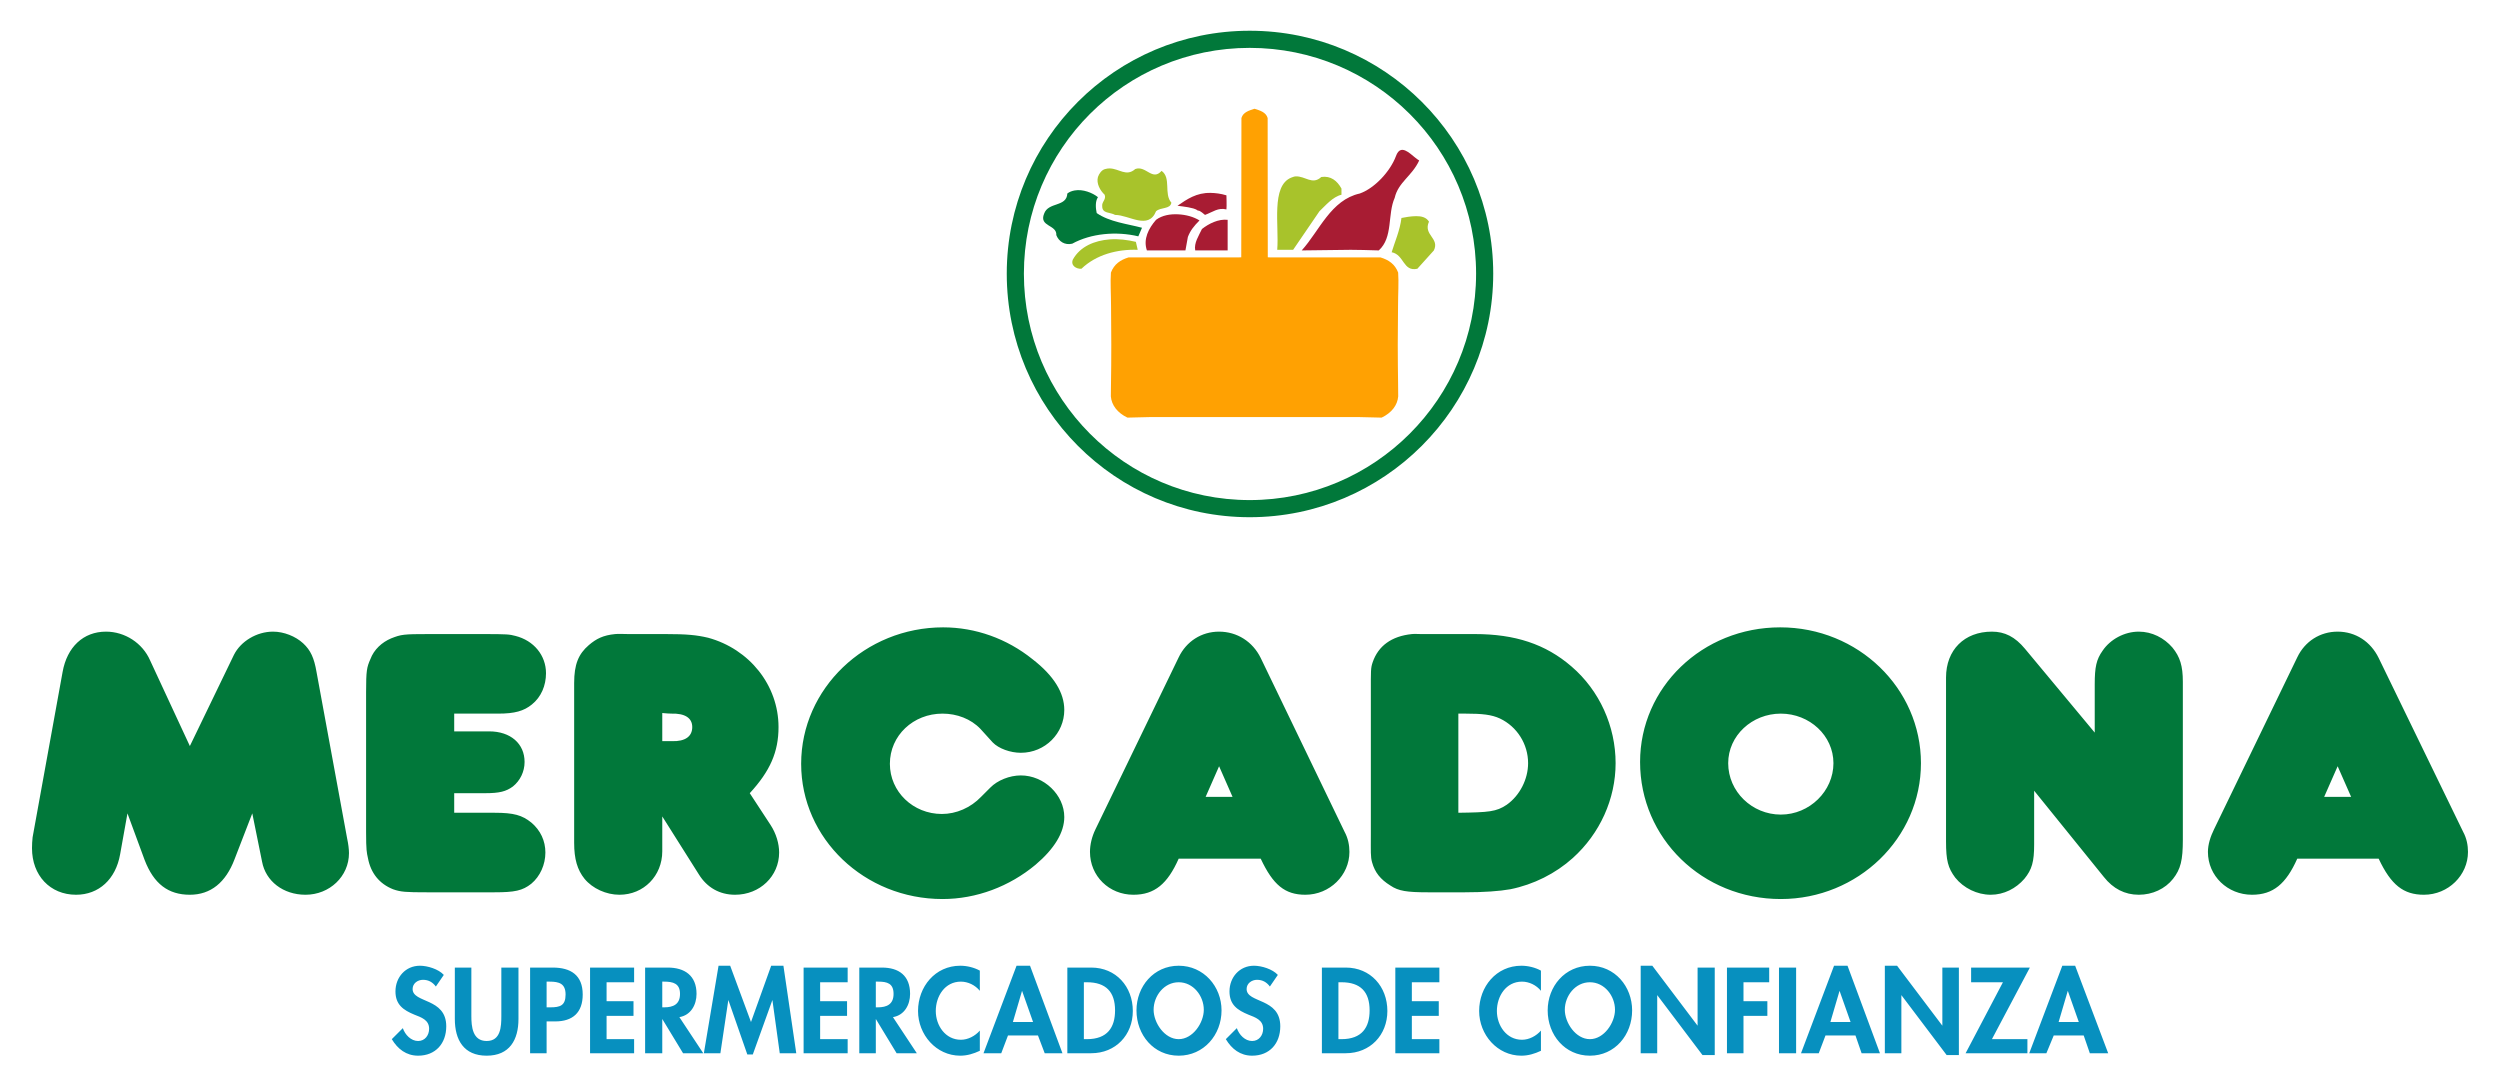 <?xml version="1.0" encoding="UTF-8" standalone="no"?>
<!DOCTYPE svg PUBLIC "-//W3C//DTD SVG 1.0//EN" "http://www.w3.org/TR/2001/REC-SVG-20010904/DTD/svg10.dtd">
<!-- Created with Inkscape (http://www.inkscape.org/) by Marsupilami -->
<svg
   xmlns:svg="http://www.w3.org/2000/svg"
   xmlns="http://www.w3.org/2000/svg"
   version="1.0"
   width="1024"
   height="445"
   viewBox="-1.57 -1.57 127.547 55.484"
   id="svg4467">
  <defs
     id="defs4469" />
  <path
     d="M 62.188,-6.7461201e-09 C 55.33,-6.7461201e-09 49.781,5.549 49.781,12.406 C 49.781,19.264 55.33,24.844 62.188,24.844 C 69.046,24.844 74.625,19.264 74.625,12.406 C 74.625,5.549 69.046,-2.0006746e-05 62.188,-6.7461201e-09 z M 62.188,0.875 C 68.566,0.875 73.75,6.027 73.75,12.406 C 73.75,18.785 68.566,23.969 62.188,23.969 C 55.81,23.969 50.656,18.785 50.656,12.406 C 50.656,6.027 55.81,0.875 62.188,0.875 z M 53.25,8.156 C 53.112,8.181 52.983,8.227 52.875,8.312 C 52.839,9.018 51.904,8.73 51.688,9.344 C 51.416,10.012 52.349,9.896 52.312,10.438 C 52.439,10.764 52.745,10.965 53.125,10.875 C 54.081,10.351 55.361,10.23 56.5,10.5 L 56.688,10.062 C 55.946,9.864 55.025,9.765 54.375,9.312 C 54.32,9.061 54.292,8.716 54.438,8.5 C 54.153,8.269 53.664,8.082 53.25,8.156 z M 46.531,30.469 C 42.55,30.469 39.281,33.594 39.281,37.438 C 39.281,41.261 42.517,44.344 46.5,44.344 C 48.235,44.344 49.922,43.701 51.25,42.594 C 52.21,41.781 52.719,40.947 52.719,40.156 C 52.719,39.027 51.685,38.031 50.5,38.031 C 49.929,38.031 49.305,38.28 48.938,38.656 L 48.469,39.125 C 47.938,39.68 47.204,40 46.469,40 C 44.999,40 43.812,38.864 43.812,37.438 C 43.812,35.991 45.009,34.875 46.5,34.875 C 47.235,34.875 47.947,35.142 48.438,35.656 L 49.062,36.344 C 49.369,36.663 49.97,36.875 50.5,36.875 C 51.746,36.875 52.719,35.876 52.719,34.688 C 52.719,33.816 52.196,32.945 51.094,32.094 C 49.788,31.045 48.185,30.469 46.531,30.469 z M 89.281,30.469 C 85.3,30.469 82.125,33.539 82.125,37.344 C 82.125,41.245 85.31,44.344 89.312,44.344 C 93.254,44.344 96.469,41.231 96.469,37.406 C 96.469,33.583 93.264,30.469 89.281,30.469 z M 3.781,30.688 C 2.616,30.687 1.788,31.48 1.562,32.75 L 0.031,41.188 C 0.01,41.365 0,41.572 0,41.75 C 0,43.136 0.922,44.125 2.25,44.125 C 3.415,44.125 4.276,43.331 4.5,42.062 L 4.875,39.969 L 5.75,42.344 C 6.22,43.572 6.96,44.125 8.062,44.125 C 9.124,44.125 9.894,43.501 10.344,42.312 L 11.25,39.969 L 11.75,42.438 C 11.934,43.429 12.825,44.125 13.969,44.125 C 15.195,44.125 16.188,43.189 16.188,42 C 16.188,41.802 16.155,41.529 16.094,41.25 L 14.531,32.75 C 14.409,32.036 14.232,31.639 13.844,31.281 C 13.456,30.925 12.864,30.688 12.312,30.688 C 11.475,30.687 10.66,31.181 10.312,31.875 L 8.062,36.531 L 6.031,32.156 C 5.642,31.266 4.74,30.688 3.781,30.688 z M 60.625,30.688 C 59.726,30.687 58.951,31.186 58.562,32 L 54.312,40.781 C 54.129,41.158 54.031,41.562 54.031,41.938 C 54.031,43.166 55.004,44.125 56.25,44.125 C 57.333,44.125 57.991,43.57 58.562,42.281 L 62.75,42.281 C 63.383,43.63 63.99,44.125 65.031,44.125 C 66.278,44.125 67.281,43.127 67.281,41.938 C 67.281,41.602 67.215,41.242 67.031,40.906 L 62.75,32.031 C 62.341,31.199 61.544,30.688 60.625,30.688 z M 100.094,30.688 C 98.685,30.687 97.75,31.624 97.75,33.031 L 97.75,41.406 C 97.75,42.376 97.851,42.754 98.219,43.25 C 98.647,43.784 99.336,44.125 100.031,44.125 C 100.705,44.125 101.321,43.807 101.75,43.312 C 102.139,42.838 102.25,42.434 102.25,41.562 L 102.25,38.812 L 105.812,43.219 C 106.282,43.814 106.88,44.125 107.594,44.125 C 108.289,44.125 108.936,43.828 109.344,43.312 C 109.733,42.816 109.844,42.361 109.844,41.312 L 109.844,33.25 C 109.844,32.437 109.7,31.975 109.312,31.5 C 108.884,31.005 108.269,30.688 107.594,30.688 C 106.859,30.687 106.139,31.082 105.75,31.656 C 105.424,32.112 105.344,32.504 105.344,33.375 L 105.344,35.844 L 101.781,31.562 C 101.27,30.949 100.748,30.688 100.094,30.688 z M 117.75,30.688 C 116.851,30.687 116.075,31.186 115.688,32 L 111.438,40.781 C 111.252,41.158 111.125,41.562 111.125,41.938 C 111.125,43.166 112.13,44.125 113.375,44.125 C 114.458,44.125 115.115,43.57 115.688,42.281 L 119.844,42.281 C 120.477,43.63 121.115,44.125 122.156,44.125 C 123.403,44.125 124.406,43.127 124.406,41.938 C 124.406,41.602 124.34,41.242 124.156,40.906 L 119.844,32.031 C 119.436,31.199 118.669,30.688 117.75,30.688 z M 20.281,30.812 C 18.954,30.812 18.854,30.832 18.344,31.031 C 17.874,31.229 17.465,31.598 17.281,32.094 C 17.098,32.509 17.062,32.671 17.062,33.781 L 17.062,40.938 C 17.062,41.849 17.095,41.972 17.156,42.25 C 17.299,43.023 17.744,43.568 18.438,43.844 C 18.825,43.984 19.115,44 20.156,44 L 23.625,44 C 24.645,44 25.051,43.919 25.5,43.562 C 25.95,43.186 26.219,42.584 26.219,41.969 C 26.219,41.375 25.97,40.834 25.5,40.438 C 25.031,40.06 24.605,39.938 23.625,39.938 L 21.562,39.938 L 21.562,38.938 L 23.156,38.938 C 23.871,38.938 24.215,38.851 24.562,38.594 C 24.93,38.298 25.156,37.839 25.156,37.344 C 25.156,36.413 24.446,35.781 23.344,35.781 L 21.562,35.781 L 21.562,34.875 L 23.812,34.875 C 24.65,34.875 25.122,34.742 25.531,34.406 C 26,34.03 26.25,33.445 26.25,32.812 C 26.25,31.9 25.627,31.142 24.688,30.906 C 24.381,30.826 24.286,30.812 23,30.812 L 20.281,30.812 z M 29.781,30.812 C 29.174,30.872 28.82,31.048 28.438,31.375 C 27.906,31.831 27.688,32.362 27.688,33.312 L 27.688,41.469 C 27.687,42.3 27.851,42.856 28.219,43.312 C 28.627,43.808 29.326,44.125 30,44.125 C 31.245,44.125 32.188,43.154 32.188,41.906 L 32.188,40.125 L 34.062,43.094 C 34.47,43.749 35.11,44.125 35.906,44.125 C 37.172,44.125 38.156,43.178 38.156,41.969 C 38.156,41.513 38.005,40.999 37.719,40.562 L 36.656,38.938 C 37.697,37.808 38.125,36.83 38.125,35.562 C 38.125,33.423 36.634,31.574 34.531,31 C 33.939,30.86 33.446,30.812 32.344,30.812 L 30.469,30.812 C 30.198,30.812 29.984,30.793 29.781,30.812 z M 70.469,30.812 C 69.428,30.92 68.754,31.418 68.469,32.25 C 68.366,32.547 68.375,32.671 68.375,33.781 L 68.375,41.031 C 68.375,41.941 68.355,42.172 68.438,42.469 C 68.58,42.984 68.865,43.34 69.375,43.656 C 69.784,43.935 70.22,44 71.281,44 L 73.188,44 C 74.126,44 74.947,43.944 75.5,43.844 C 76.684,43.606 77.81,43.041 78.688,42.25 C 80.076,41.001 80.875,39.23 80.875,37.406 C 80.875,35.524 80.055,33.696 78.625,32.469 C 77.297,31.32 75.73,30.812 73.688,30.812 L 70.938,30.812 C 70.774,30.812 70.617,30.797 70.469,30.812 z M 32.188,34.844 C 32.391,34.864 32.554,34.875 32.656,34.875 C 33.33,34.855 33.719,35.087 33.719,35.562 C 33.719,36.039 33.361,36.301 32.688,36.281 L 32.188,36.281 L 32.188,34.844 z M 72.844,34.875 L 73.219,34.875 C 74.056,34.875 74.54,34.926 74.969,35.125 C 75.846,35.541 76.406,36.435 76.406,37.406 C 76.406,38.219 75.986,39.057 75.312,39.531 C 74.781,39.888 74.396,39.917 72.844,39.938 L 72.844,34.875 z M 89.312,34.875 C 90.782,34.875 92,35.999 92,37.406 C 92,38.832 90.782,40.031 89.312,40.031 C 87.841,40.031 86.625,38.852 86.625,37.406 C 86.625,36 87.841,34.875 89.312,34.875 z M 60.625,37.562 L 61.312,39.125 L 59.938,39.125 L 60.625,37.562 z M 117.75,37.562 L 118.438,39.125 L 117.062,39.125 L 117.75,37.562 z"
     id="path4407"
     style="fill:#01783a;fill-opacity:1;fill-rule:evenodd;stroke:none" />
  <path
     d="M 19.812,47.75 C 19.075,47.75 18.562,48.34 18.562,49.062 C 18.562,49.743 18.969,50.019 19.531,50.25 C 19.874,50.385 20.281,50.515 20.281,50.969 C 20.281,51.304 20.066,51.594 19.719,51.594 C 19.354,51.594 19.054,51.276 18.938,50.938 L 18.375,51.5 C 18.676,52.004 19.115,52.344 19.719,52.344 C 20.611,52.344 21.156,51.72 21.156,50.844 C 21.156,49.376 19.438,49.674 19.438,48.938 C 19.438,48.652 19.696,48.469 19.969,48.469 C 20.252,48.469 20.462,48.593 20.625,48.812 L 21.031,48.219 C 20.765,47.923 20.2,47.75 19.812,47.75 z M 35.062,47.75 L 34.312,52.219 L 35.156,52.219 L 35.562,49.5 L 36.531,52.281 L 36.812,52.281 L 37.812,49.5 L 38.188,52.219 L 39.031,52.219 L 38.375,47.75 L 37.75,47.75 L 36.719,50.625 L 35.656,47.75 L 35.062,47.75 z M 47.406,47.75 C 46.125,47.75 45.25,48.822 45.25,50.062 C 45.25,51.271 46.176,52.344 47.406,52.344 C 47.76,52.344 48.087,52.244 48.406,52.094 L 48.406,51.062 C 48.169,51.336 47.803,51.531 47.438,51.531 C 46.643,51.531 46.156,50.8 46.156,50.062 C 46.156,49.309 46.62,48.562 47.438,48.562 C 47.804,48.563 48.169,48.74 48.406,49.031 L 48.406,48 C 48.111,47.839 47.749,47.75 47.406,47.75 z M 50.281,47.75 L 48.594,52.219 L 49.5,52.219 L 49.844,51.312 L 51.375,51.312 L 51.719,52.219 L 52.625,52.219 L 50.969,47.75 L 50.281,47.75 z M 58.562,47.75 C 57.286,47.75 56.406,48.809 56.406,50.031 C 56.406,51.286 57.286,52.344 58.562,52.344 C 59.839,52.344 60.75,51.286 60.75,50.031 C 60.75,48.809 59.839,47.75 58.562,47.75 z M 62.406,47.75 C 61.67,47.75 61.156,48.34 61.156,49.062 C 61.156,49.743 61.562,50.019 62.125,50.25 C 62.466,50.385 62.875,50.515 62.875,50.969 C 62.875,51.304 62.661,51.594 62.312,51.594 C 61.947,51.594 61.647,51.276 61.531,50.938 L 60.969,51.5 C 61.27,52.004 61.71,52.344 62.312,52.344 C 63.206,52.344 63.75,51.72 63.75,50.844 C 63.75,49.376 62.031,49.674 62.031,48.938 C 62.031,48.652 62.29,48.469 62.562,48.469 C 62.847,48.469 63.056,48.593 63.219,48.812 L 63.625,48.219 C 63.358,47.923 62.795,47.75 62.406,47.75 z M 76.062,47.75 C 74.78,47.75 73.906,48.822 73.906,50.062 C 73.906,51.271 74.832,52.344 76.062,52.344 C 76.416,52.344 76.744,52.244 77.062,52.094 L 77.062,51.062 C 76.825,51.336 76.459,51.531 76.094,51.531 C 75.299,51.531 74.812,50.8 74.812,50.062 C 74.812,49.309 75.276,48.562 76.094,48.562 C 76.459,48.563 76.825,48.74 77.062,49.031 L 77.062,48 C 76.768,47.839 76.405,47.75 76.062,47.75 z M 79.562,47.75 C 78.286,47.75 77.406,48.809 77.406,50.031 C 77.406,51.286 78.286,52.344 79.562,52.344 C 80.837,52.344 81.719,51.286 81.719,50.031 C 81.719,48.809 80.837,47.75 79.562,47.75 z M 82.156,47.75 L 82.156,52.219 L 83,52.219 L 83,49.25 L 85.312,52.312 L 85.938,52.312 L 85.938,47.844 L 85.062,47.844 L 85.062,50.812 L 82.75,47.75 L 82.156,47.75 z M 92.031,47.75 L 90.344,52.219 L 91.25,52.219 L 91.594,51.312 L 93.125,51.312 L 93.438,52.219 L 94.375,52.219 L 92.719,47.75 L 92.031,47.75 z M 94.625,47.75 L 94.625,52.219 L 95.469,52.219 L 95.469,49.25 L 97.781,52.312 L 98.406,52.312 L 98.406,47.844 L 97.562,47.844 L 97.562,50.812 L 95.25,47.75 L 94.625,47.75 z M 103.688,47.75 L 102,52.219 L 102.875,52.219 L 103.25,51.312 L 104.781,51.312 L 105.094,52.219 L 106.031,52.219 L 104.344,47.75 L 103.688,47.75 z M 21.594,47.844 L 21.594,50.469 C 21.594,51.535 22.047,52.344 23.219,52.344 C 24.391,52.344 24.844,51.535 24.844,50.469 L 24.844,47.844 L 23.969,47.844 L 23.969,50.312 C 23.969,50.852 23.944,51.594 23.219,51.594 C 22.494,51.594 22.438,50.852 22.438,50.312 L 22.438,47.844 L 21.594,47.844 z M 25.438,47.844 L 25.438,52.219 L 26.281,52.219 L 26.281,50.594 L 26.719,50.594 C 27.611,50.594 28.125,50.148 28.125,49.219 C 28.125,48.226 27.51,47.844 26.594,47.844 L 25.438,47.844 z M 28.5,47.844 L 28.5,52.219 L 30.75,52.219 L 30.75,51.5 L 29.344,51.5 L 29.344,50.312 L 30.719,50.312 L 30.719,49.562 L 29.344,49.562 L 29.344,48.594 L 30.75,48.594 L 30.75,47.844 L 28.5,47.844 z M 31.312,47.844 L 31.312,52.219 L 32.188,52.219 L 32.188,50.469 L 33.25,52.219 L 34.281,52.219 L 33.062,50.375 C 33.648,50.277 33.938,49.745 33.938,49.188 C 33.938,48.254 33.332,47.844 32.469,47.844 L 31.312,47.844 z M 39.406,47.844 L 39.406,52.219 L 41.656,52.219 L 41.656,51.5 L 40.25,51.5 L 40.25,50.312 L 41.625,50.312 L 41.625,49.562 L 40.25,49.562 L 40.25,48.594 L 41.656,48.594 L 41.656,47.844 L 39.406,47.844 z M 42.25,47.844 L 42.25,52.219 L 43.094,52.219 L 43.094,50.469 L 44.156,52.219 L 45.188,52.219 L 43.969,50.375 C 44.555,50.277 44.844,49.745 44.844,49.188 C 44.844,48.254 44.27,47.844 43.406,47.844 L 42.25,47.844 z M 52.875,47.844 L 52.875,52.219 L 54.094,52.219 C 55.341,52.219 56.219,51.29 56.219,50.062 C 56.219,48.814 55.358,47.844 54.094,47.844 L 52.875,47.844 z M 65.875,47.844 L 65.875,52.219 L 67.094,52.219 C 68.341,52.219 69.219,51.29 69.219,50.062 C 69.219,48.814 68.358,47.844 67.094,47.844 L 65.875,47.844 z M 69.625,47.844 L 69.625,52.219 L 71.875,52.219 L 71.875,51.5 L 70.469,51.5 L 70.469,50.312 L 71.844,50.312 L 71.844,49.562 L 70.469,49.562 L 70.469,48.594 L 71.875,48.594 L 71.875,47.844 L 69.625,47.844 z M 86.562,47.844 L 86.562,52.219 L 87.406,52.219 L 87.406,50.312 L 88.625,50.312 L 88.625,49.562 L 87.406,49.562 L 87.406,48.594 L 88.719,48.594 L 88.719,47.844 L 86.562,47.844 z M 89.219,47.844 L 89.219,52.219 L 90.094,52.219 L 90.094,47.844 L 89.219,47.844 z M 99.031,47.844 L 99.031,48.594 L 100.656,48.594 L 98.75,52.219 L 101.906,52.219 L 101.906,51.5 L 100.094,51.5 L 102.031,47.844 L 99.031,47.844 z M 26.281,48.562 L 26.438,48.562 C 26.913,48.563 27.25,48.656 27.25,49.219 C 27.25,49.785 26.974,49.875 26.469,49.875 L 26.281,49.875 L 26.281,48.562 z M 32.188,48.562 L 32.281,48.562 C 32.734,48.563 33.094,48.649 33.094,49.188 C 33.094,49.722 32.751,49.875 32.281,49.875 L 32.188,49.875 L 32.188,48.562 z M 43.094,48.562 L 43.219,48.562 C 43.671,48.563 44,48.649 44,49.188 C 44,49.722 43.656,49.875 43.188,49.875 L 43.094,49.875 L 43.094,48.562 z M 53.719,48.594 L 53.875,48.594 C 54.844,48.594 55.312,49.081 55.312,50.031 C 55.312,50.896 54.925,51.5 53.875,51.5 L 53.719,51.5 L 53.719,48.594 z M 58.562,48.594 C 59.31,48.594 59.844,49.292 59.844,50 C 59.844,50.66 59.288,51.5 58.562,51.5 C 57.837,51.5 57.281,50.66 57.281,50 C 57.281,49.292 57.814,48.594 58.562,48.594 z M 66.719,48.594 L 66.875,48.594 C 67.844,48.594 68.312,49.081 68.312,50.031 C 68.312,50.896 67.925,51.5 66.875,51.5 L 66.719,51.5 L 66.719,48.594 z M 79.562,48.594 C 80.31,48.594 80.844,49.292 80.844,50 C 80.844,50.66 80.286,51.5 79.562,51.5 C 78.837,51.5 78.281,50.66 78.281,50 C 78.281,49.292 78.814,48.594 79.562,48.594 z M 50.562,49.031 L 51.125,50.625 L 50.094,50.625 L 50.562,49.031 z M 92.312,49.031 L 92.875,50.625 L 91.844,50.625 L 92.312,49.031 z M 103.969,49.031 L 104.531,50.625 L 103.5,50.625 L 103.969,49.031 z"
     id="path4379"
     style="fill:#0790bf;fill-opacity:1;fill-rule:evenodd;stroke:none" />
  <path
     d="M 62.436,19.73 L 57.1,19.73 L 55.944,19.758 C 55.436,19.516 55.134,19.125 55.097,18.674 C 55.094,18.669 55.099,18.406 55.105,17.983 C 55.112,17.499 55.121,16.805 55.12,16.04 C 55.12,15.4 55.107,14.709 55.107,14.053 C 55.106,13.432 55.064,12.842 55.101,12.351 C 55.264,11.918 55.589,11.701 56.004,11.575 L 61.639,11.575 L 61.757,11.57 L 61.766,4.457 C 61.856,4.151 62.164,4.074 62.435,3.984 C 62.706,4.074 63.014,4.151 63.105,4.457 L 63.112,11.57 L 63.231,11.575 L 68.866,11.575 C 69.282,11.701 69.608,11.918 69.77,12.351 C 69.806,12.842 69.764,13.432 69.764,14.053 C 69.763,14.709 69.751,15.4 69.75,16.04 C 69.75,16.805 69.759,17.499 69.766,17.983 C 69.771,18.406 69.776,18.669 69.772,18.674 C 69.736,19.125 69.434,19.516 68.926,19.758 L 67.771,19.73 L 62.435,19.73 L 62.436,19.73 z"
     id="path4311"
     style="fill:#ffa102;fill-opacity:1;fill-rule:evenodd;stroke:none" />
  <path
     d="M 69.906,6.094 C 69.809,6.123 69.722,6.218 69.656,6.406 C 69.366,7.183 68.571,8.042 67.812,8.312 C 66.331,8.639 65.746,10.225 64.844,11.219 C 64.844,11.219 67.239,11.188 67.344,11.188 C 67.45,11.189 68.474,11.201 68.781,11.219 C 69.521,10.55 69.214,9.38 69.594,8.531 C 69.774,7.737 70.483,7.415 70.844,6.625 C 70.587,6.489 70.198,6.006 69.906,6.094 z M 60.188,8.281 C 59.472,8.267 58.991,8.599 58.5,8.938 C 58.816,8.981 59.301,9.029 59.5,9.156 C 59.525,9.189 59.556,9.183 59.562,9.188 C 59.582,9.178 59.659,9.194 59.906,9.406 C 60.314,9.254 60.571,9.021 61,9.125 C 61.019,8.963 61,8.406 61,8.406 C 60.699,8.314 60.426,8.286 60.188,8.281 z M 58.531,9.375 C 58.132,9.355 57.722,9.422 57.406,9.656 C 57.027,10.091 56.739,10.64 56.938,11.219 L 58.906,11.219 L 59.031,10.531 C 59.157,10.205 59.331,9.98 59.625,9.688 C 59.317,9.498 58.931,9.395 58.531,9.375 z M 61.062,9.656 C 60.592,9.602 60.094,9.854 59.75,10.125 C 59.589,10.467 59.334,10.839 59.406,11.219 L 61.062,11.219 L 61.062,9.656 z"
     id="path4309"
     style="fill:#a81c33;fill-opacity:1;fill-rule:evenodd;stroke:none" />
  <path
     d="M 55.031,7.031 C 54.961,7.03 54.889,7.042 54.812,7.062 C 54.632,7.099 54.491,7.306 54.438,7.469 C 54.347,7.795 54.547,8.159 54.781,8.375 C 54.873,8.627 54.621,8.735 54.656,8.969 C 54.656,9.349 55.078,9.262 55.312,9.406 C 56.034,9.406 57.009,10.194 57.406,9.219 C 57.641,9.002 58.134,9.125 58.188,8.781 C 57.791,8.33 58.192,7.517 57.688,7.156 C 57.217,7.699 56.886,6.864 56.344,7.062 C 55.885,7.473 55.523,7.037 55.031,7.031 z M 64.531,7.438 C 64.46,7.441 64.392,7.473 64.312,7.5 C 63.267,7.92 63.696,9.947 63.594,11.188 L 64.406,11.188 L 65.75,9.219 C 66.058,8.93 66.424,8.483 66.875,8.375 L 66.875,8.062 C 66.659,7.665 66.331,7.396 65.844,7.469 C 65.385,7.895 65.031,7.414 64.531,7.438 z M 70.688,9.469 C 70.419,9.471 70.118,9.525 69.938,9.562 C 69.865,10.193 69.583,10.824 69.438,11.312 C 70.087,11.438 70.01,12.317 70.75,12.156 L 71.594,11.219 C 71.901,10.586 71.036,10.436 71.344,9.75 C 71.208,9.525 70.956,9.467 70.688,9.469 z M 55.031,10.656 C 54.268,10.717 53.529,11.011 53.156,11.688 C 53.03,11.995 53.341,12.174 53.594,12.156 C 54.352,11.432 55.421,11.151 56.469,11.188 L 56.375,10.781 C 55.942,10.68 55.489,10.62 55.031,10.656 z"
     id="path4303"
     style="fill:#a8c32b;fill-opacity:1;fill-rule:evenodd;stroke:none" />
</svg>
<!-- version: 20080810, original size: 124.40624 52.34375, border: 3% -->
